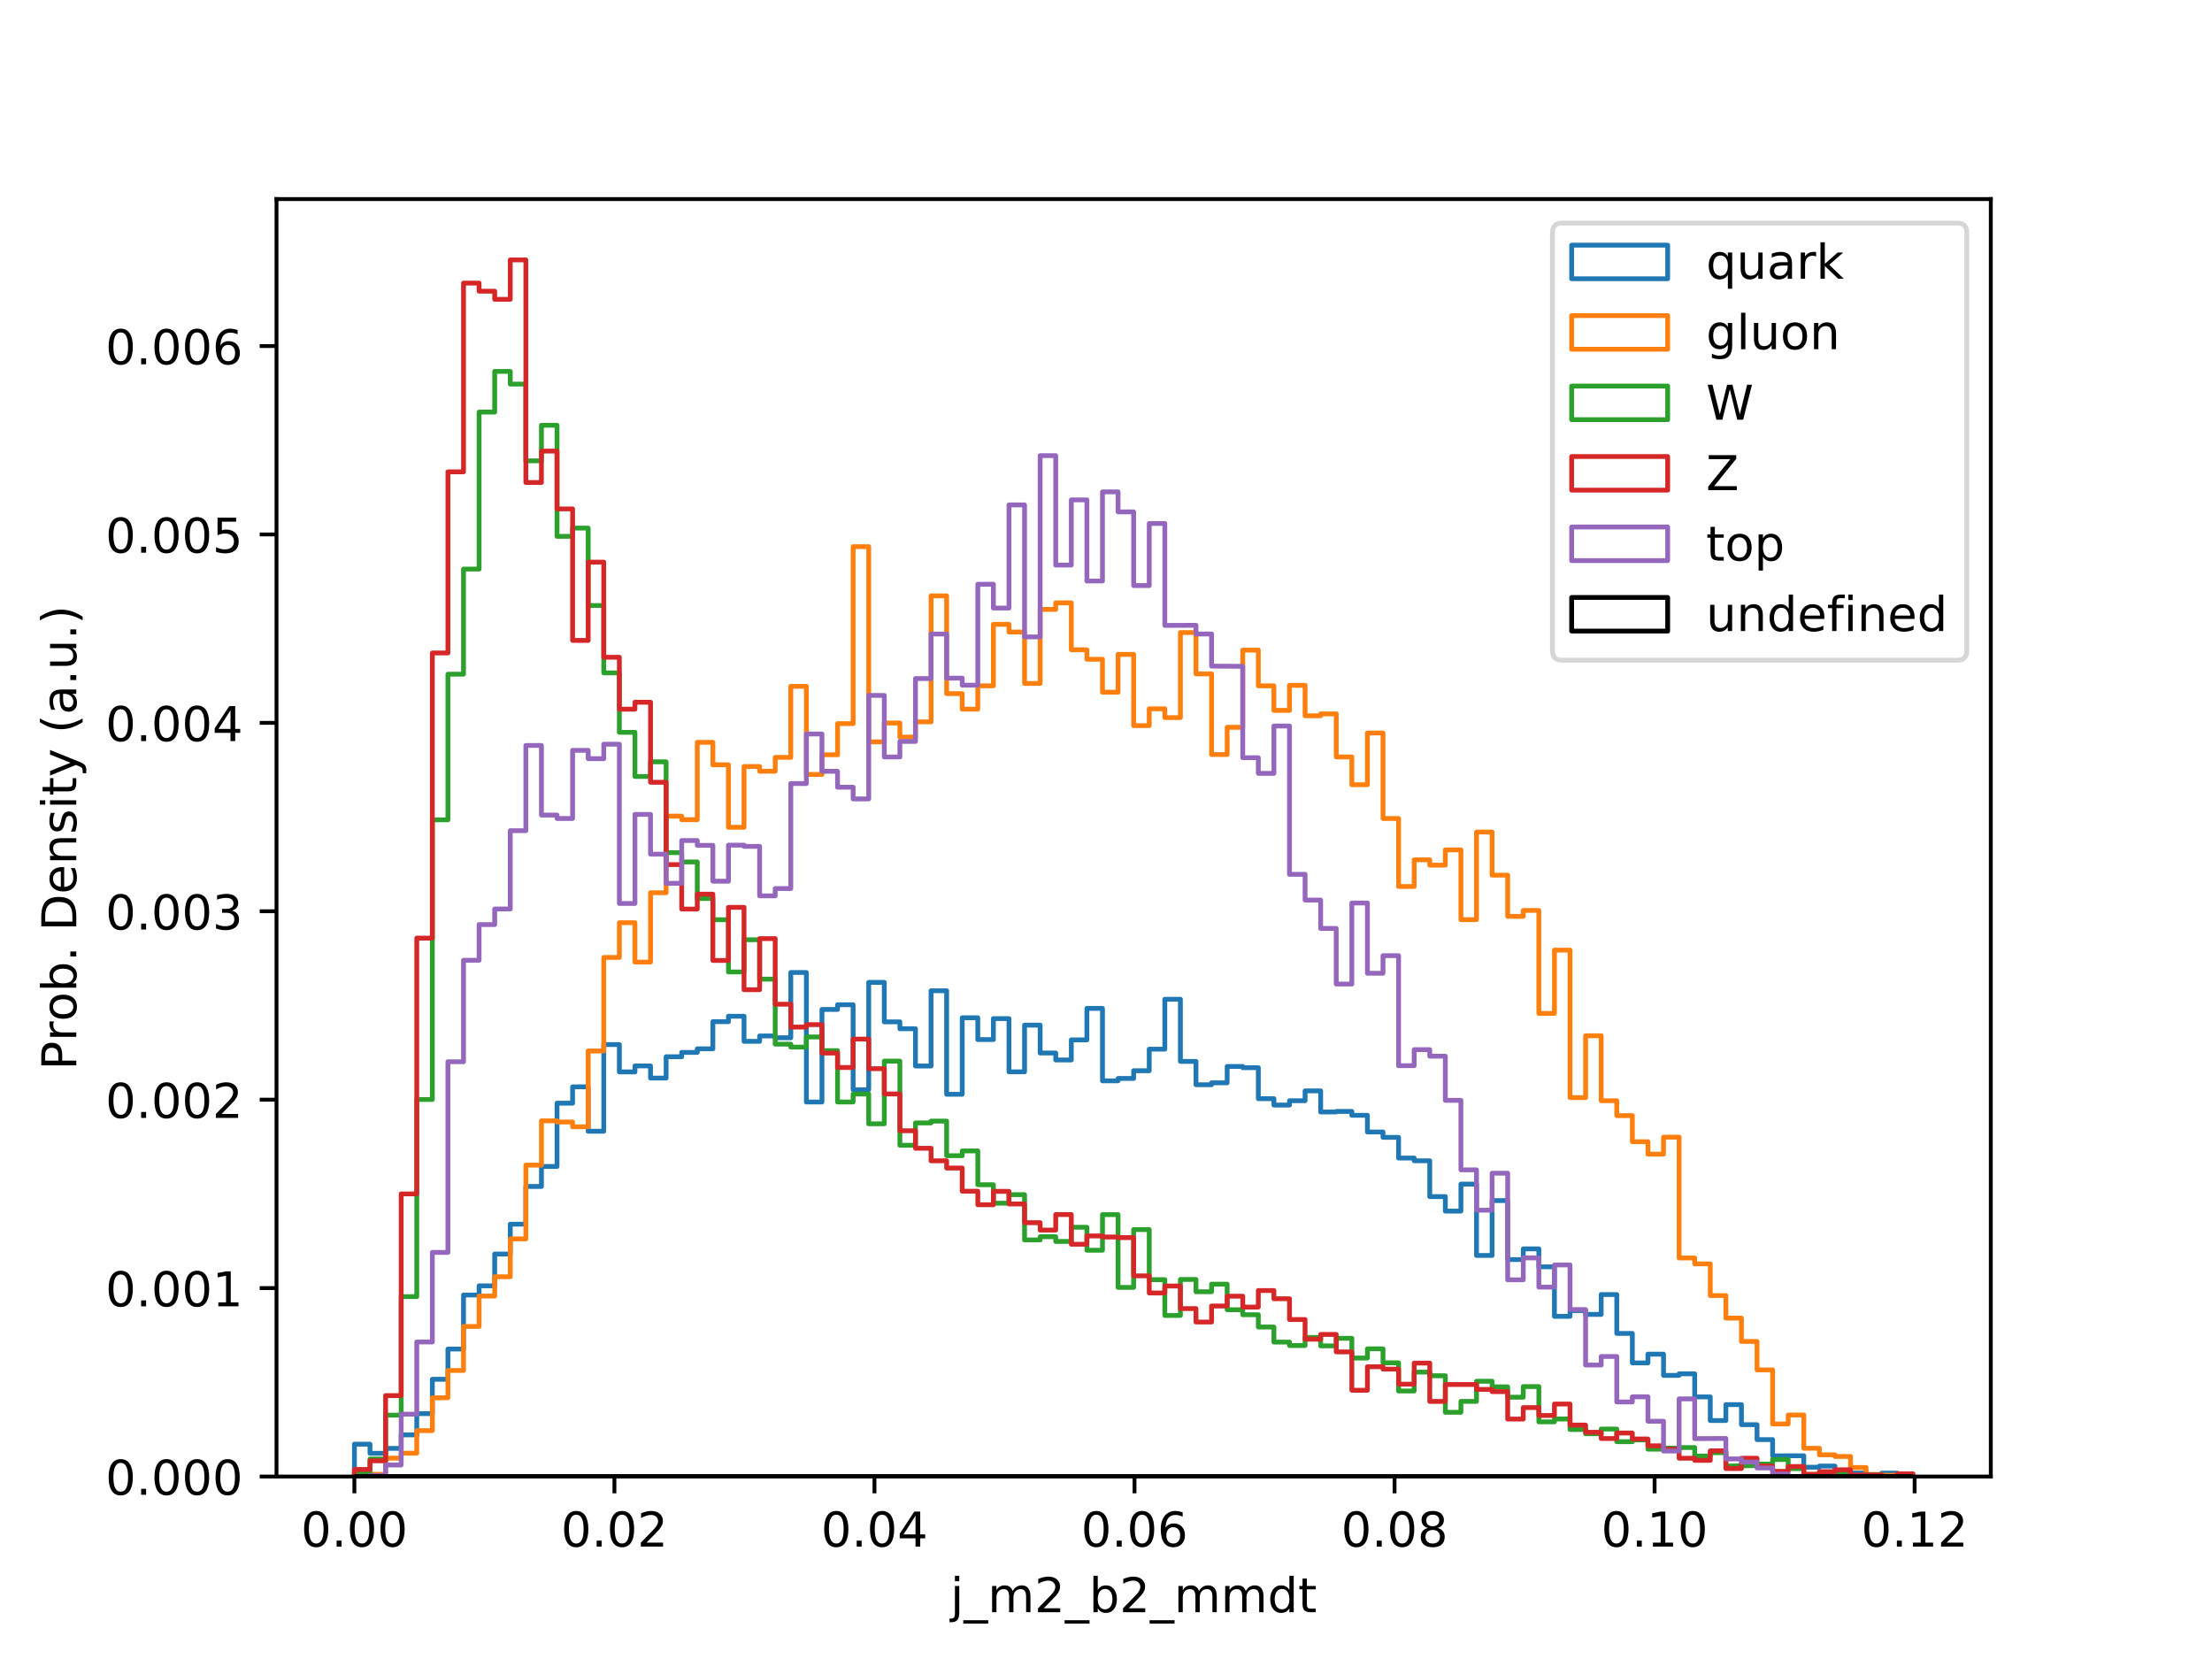 <?xml version="1.0" encoding="utf-8" standalone="no"?>
<!DOCTYPE svg PUBLIC "-//W3C//DTD SVG 1.1//EN"
  "http://www.w3.org/Graphics/SVG/1.1/DTD/svg11.dtd">
<!-- Created with matplotlib (https://matplotlib.org/) -->
<svg height="345.6pt" version="1.1" viewBox="0 0 460.8 345.6" width="460.8pt" xmlns="http://www.w3.org/2000/svg" xmlns:xlink="http://www.w3.org/1999/xlink">
 <defs>
  <style type="text/css">
*{stroke-linecap:butt;stroke-linejoin:round;}
  </style>
 </defs>
 <g id="figure_1">
  <g id="patch_1">
   <path d="M 0 345.6 
L 460.8 345.6 
L 460.8 0 
L 0 0 
z
" style="fill:#ffffff;"/>
  </g>
  <g id="axes_1">
   <g id="patch_2">
    <path d="M 57.6 307.584 
L 414.72 307.584 
L 414.72 41.472 
L 57.6 41.472 
z
" style="fill:#ffffff;"/>
   </g>
   <g id="patch_3">
    <path clip-path="url(#pb154cedfe1)" d="M 73.833 307.584 
L 73.833 300.846 
L 77.079 300.846 
L 77.079 302.747 
L 80.326 302.747 
L 80.326 301.727 
L 83.572 301.727 
L 83.572 298.906 
L 86.819 298.906 
L 86.819 294.49 
L 90.065 294.49 
L 90.065 287.33 
L 93.312 287.33 
L 93.312 281.029 
L 96.559 281.029 
L 96.559 269.775 
L 99.805 269.775 
L 99.805 267.858 
L 103.052 267.858 
L 103.052 261.235 
L 106.298 261.235 
L 106.298 255.018 
L 109.545 255.018 
L 109.545 247.16 
L 112.791 247.16 
L 112.791 242.997 
L 116.038 242.997 
L 116.038 229.812 
L 119.284 229.812 
L 119.284 226.408 
L 122.531 226.408 
L 122.531 235.661 
L 125.777 235.661 
L 125.777 217.6 
L 129.024 217.6 
L 129.024 223.296 
L 132.271 223.296 
L 132.271 222.054 
L 135.517 222.054 
L 135.517 224.584 
L 138.764 224.584 
L 138.764 220.137 
L 142.01 220.137 
L 142.01 219.233 
L 145.257 219.233 
L 145.257 218.489 
L 148.503 218.489 
L 148.503 212.831 
L 151.75 212.831 
L 151.75 211.705 
L 154.996 211.705 
L 154.996 216.925 
L 158.243 216.925 
L 158.243 215.806 
L 161.489 215.806 
L 161.489 216.182 
L 164.736 216.182 
L 164.736 202.59 
L 167.983 202.59 
L 167.983 229.574 
L 171.229 229.574 
L 171.229 210.286 
L 174.476 210.286 
L 174.476 209.305 
L 177.722 209.305 
L 177.722 227.021 
L 180.969 227.021 
L 180.969 204.644 
L 184.215 204.644 
L 184.215 212.87 
L 187.462 212.87 
L 187.462 214.311 
L 190.708 214.311 
L 190.708 222.069 
L 193.955 222.069 
L 193.955 206.392 
L 197.201 206.392 
L 197.201 227.957 
L 200.448 227.957 
L 200.448 212.019 
L 203.695 212.019 
L 203.695 216.557 
L 206.941 216.557 
L 206.941 212.195 
L 210.188 212.195 
L 210.188 223.28 
L 213.434 223.28 
L 213.434 213.552 
L 216.681 213.552 
L 216.681 219.363 
L 219.927 219.363 
L 219.927 220.812 
L 223.174 220.812 
L 223.174 216.626 
L 226.42 216.626 
L 226.42 210.064 
L 229.667 210.064 
L 229.667 225.159 
L 232.913 225.159 
L 232.913 224.66 
L 236.16 224.66 
L 236.16 223.05 
L 239.407 223.05 
L 239.407 218.558 
L 242.653 218.558 
L 242.653 208.163 
L 245.9 208.163 
L 245.9 221.111 
L 249.146 221.111 
L 249.146 225.971 
L 252.393 225.971 
L 252.393 225.572 
L 255.639 225.572 
L 255.639 222.161 
L 258.886 222.161 
L 258.886 222.422 
L 262.132 222.422 
L 262.132 228.877 
L 265.379 228.877 
L 265.379 230.203 
L 268.625 230.203 
L 268.625 229.298 
L 271.872 229.298 
L 271.872 227.244 
L 275.119 227.244 
L 275.119 231.644 
L 278.365 231.644 
L 278.365 231.529 
L 281.612 231.529 
L 281.612 232.334 
L 284.858 232.334 
L 284.858 235.814 
L 288.105 235.814 
L 288.105 236.934 
L 291.351 236.934 
L 291.351 241.242 
L 294.598 241.242 
L 294.598 241.809 
L 297.844 241.809 
L 297.844 249.276 
L 301.091 249.276 
L 301.091 252.296 
L 304.337 252.296 
L 304.337 246.669 
L 307.584 246.669 
L 307.584 261.534 
L 310.831 261.534 
L 310.831 250.104 
L 314.077 250.104 
L 314.077 262.393 
L 317.324 262.393 
L 317.324 260.162 
L 320.57 260.162 
L 320.57 263.903 
L 323.817 263.903 
L 323.817 274.221 
L 327.063 274.221 
L 327.063 273.025 
L 330.31 273.025 
L 330.31 273.815 
L 333.556 273.815 
L 333.556 269.675 
L 336.803 269.675 
L 336.803 277.778 
L 340.049 277.778 
L 340.049 283.919 
L 343.296 283.919 
L 343.296 282.094 
L 346.543 282.094 
L 346.543 286.518 
L 349.789 286.518 
L 349.789 286.188 
L 353.036 286.188 
L 353.036 290.995 
L 356.282 290.995 
L 356.282 295.924 
L 359.529 295.924 
L 359.529 292.605 
L 362.775 292.605 
L 362.775 296.783 
L 366.022 296.783 
L 366.022 299.895 
L 369.268 299.895 
L 369.268 303.276 
L 375.761 303.26 
L 375.761 305.644 
L 379.008 305.644 
L 379.008 305.407 
L 382.255 305.407 
L 382.255 306.534 
L 385.501 306.534 
L 385.501 306.863 
L 388.748 306.863 
L 388.748 307.208 
L 391.994 307.208 
L 391.994 306.879 
L 395.241 306.879 
L 395.241 307.086 
L 398.487 307.086 
L 398.487 307.584 
L 398.487 307.584 
" style="fill:none;stroke:#1f77b4;stroke-linejoin:miter;"/>
   </g>
   <g id="patch_4">
    <path clip-path="url(#pb154cedfe1)" d="M 73.833 307.584 
L 73.833 307.247 
L 77.079 307.247 
L 77.079 307.124 
L 80.326 307.124 
L 80.326 303.759 
L 83.572 303.759 
L 83.572 302.724 
L 86.819 302.724 
L 86.819 298.024 
L 90.065 298.024 
L 90.065 291.179 
L 93.312 291.179 
L 93.312 285.49 
L 96.559 285.49 
L 96.559 276.329 
L 99.805 276.329 
L 99.805 269.99 
L 103.052 269.99 
L 103.052 265.965 
L 106.298 265.965 
L 106.298 258.084 
L 109.545 258.084 
L 109.545 242.714 
L 112.791 242.714 
L 112.791 233.492 
L 116.038 233.492 
L 116.038 233.737 
L 119.284 233.737 
L 119.284 234.733 
L 122.531 234.733 
L 122.531 218.934 
L 125.777 218.934 
L 125.777 199.454 
L 129.024 199.454 
L 129.024 192.217 
L 132.271 192.217 
L 132.271 200.42 
L 135.517 200.42 
L 135.517 185.97 
L 138.764 185.97 
L 138.764 170.017 
L 142.01 170.017 
L 142.01 170.752 
L 145.257 170.752 
L 145.257 154.638 
L 148.503 154.638 
L 148.503 159.315 
L 151.75 159.315 
L 151.75 172.339 
L 154.996 172.339 
L 154.996 159.675 
L 158.243 159.675 
L 158.243 160.664 
L 161.489 160.664 
L 161.489 157.774 
L 164.736 157.774 
L 164.736 142.978 
L 167.983 142.978 
L 167.983 161.331 
L 171.229 161.331 
L 171.229 157.23 
L 174.476 157.23 
L 174.476 150.744 
L 177.722 150.744 
L 177.722 113.878 
L 180.969 113.878 
L 180.969 154.539 
L 184.215 154.539 
L 184.215 150.614 
L 187.462 150.614 
L 187.462 153.542 
L 190.708 153.542 
L 190.708 150.376 
L 193.955 150.376 
L 193.955 124.127 
L 197.201 124.127 
L 197.201 144.496 
L 200.448 144.496 
L 200.448 147.731 
L 203.695 147.731 
L 203.695 142.863 
L 206.941 142.863 
L 206.941 130.061 
L 210.188 130.061 
L 210.188 131.663 
L 213.434 131.663 
L 213.434 142.373 
L 216.681 142.373 
L 216.681 126.949 
L 219.927 126.949 
L 219.927 125.584 
L 223.174 125.584 
L 223.174 135.358 
L 226.42 135.358 
L 226.42 137.336 
L 229.667 137.336 
L 229.667 144.197 
L 232.913 144.197 
L 232.913 136.324 
L 236.16 136.324 
L 236.16 151.158 
L 239.407 151.158 
L 239.407 147.655 
L 242.653 147.655 
L 242.653 149.487 
L 245.9 149.487 
L 245.9 131.771 
L 249.146 131.771 
L 249.146 140.38 
L 252.393 140.38 
L 252.393 157.184 
L 255.639 157.184 
L 255.639 151.511 
L 258.886 151.511 
L 258.886 135.435 
L 262.132 135.435 
L 262.132 142.871 
L 265.379 142.871 
L 265.379 147.984 
L 268.625 147.984 
L 268.625 142.764 
L 271.872 142.764 
L 271.872 149.111 
L 275.119 149.111 
L 275.119 148.713 
L 278.365 148.713 
L 278.365 157.69 
L 281.612 157.69 
L 281.612 163.47 
L 284.858 163.47 
L 284.858 152.699 
L 288.105 152.699 
L 288.105 170.507 
L 291.351 170.507 
L 291.351 184.666 
L 294.598 184.666 
L 294.598 179.116 
L 297.844 179.116 
L 297.844 180.22 
L 301.091 180.22 
L 301.091 177.046 
L 304.337 177.046 
L 304.337 191.581 
L 307.584 191.581 
L 307.584 173.328 
L 310.831 173.328 
L 310.831 182.313 
L 314.077 182.313 
L 314.077 190.891 
L 317.324 190.891 
L 317.324 189.657 
L 320.57 189.657 
L 320.57 211.114 
L 323.817 211.114 
L 323.817 197.929 
L 327.063 197.929 
L 327.063 228.647 
L 330.31 228.647 
L 330.31 215.768 
L 333.556 215.768 
L 333.556 229.298 
L 336.803 229.298 
L 336.803 232.403 
L 340.049 232.403 
L 340.049 237.838 
L 343.296 237.838 
L 343.296 240.429 
L 346.543 240.429 
L 346.543 236.888 
L 349.789 236.888 
L 349.789 262.063 
L 353.036 262.063 
L 353.036 263.289 
L 356.282 263.289 
L 356.282 269.89 
L 359.529 269.89 
L 359.529 274.589 
L 362.775 274.589 
L 362.775 279.45 
L 366.022 279.45 
L 366.022 285.368 
L 369.268 285.368 
L 369.268 296.637 
L 372.515 296.637 
L 372.515 294.774 
L 375.761 294.774 
L 375.761 301.704 
L 379.008 301.704 
L 379.008 303.069 
L 382.255 303.069 
L 382.255 303.406 
L 385.501 303.406 
L 385.501 305.713 
L 388.748 305.713 
L 388.748 307.147 
L 391.994 307.147 
L 391.994 307.331 
L 395.241 307.331 
L 395.241 307.584 
L 398.487 307.584 
L 398.487 307.584 
" style="fill:none;stroke:#ff7f0e;stroke-linejoin:miter;"/>
   </g>
   <g id="patch_5">
    <path clip-path="url(#pb154cedfe1)" d="M 73.833 307.584 
L 73.833 306.902 
L 77.079 306.902 
L 77.079 303.935 
L 80.326 303.935 
L 80.326 294.797 
L 83.572 294.797 
L 83.572 270.112 
L 86.819 270.112 
L 86.819 229.045 
L 90.065 229.045 
L 90.065 170.783 
L 93.312 170.783 
L 93.312 140.449 
L 96.559 140.449 
L 96.559 118.547 
L 99.805 118.547 
L 99.805 85.843 
L 103.052 85.843 
L 103.052 77.372 
L 106.298 77.372 
L 106.298 80.017 
L 109.545 80.017 
L 109.545 96.001 
L 112.791 96.001 
L 112.791 88.588 
L 116.038 88.588 
L 116.038 111.731 
L 119.284 111.731 
L 119.284 110.007 
L 122.531 110.007 
L 122.531 126.144 
L 125.777 126.144 
L 125.777 140.173 
L 129.024 140.173 
L 129.024 152.561 
L 132.271 152.561 
L 132.271 161.753 
L 135.517 161.753 
L 135.517 158.701 
L 138.764 158.701 
L 138.764 177.614 
L 142.01 177.614 
L 142.01 179.561 
L 145.257 179.561 
L 145.257 187.173 
L 148.503 187.173 
L 148.503 191.596 
L 151.75 191.596 
L 151.75 202.475 
L 154.996 202.475 
L 154.996 195.767 
L 158.243 195.767 
L 158.243 203.97 
L 161.489 203.97 
L 161.489 217.515 
L 164.736 217.515 
L 164.736 218.129 
L 167.983 218.129 
L 167.983 216.013 
L 171.229 216.013 
L 171.229 218.865 
L 174.476 218.865 
L 174.476 229.566 
L 177.722 229.566 
L 177.722 227.911 
L 180.969 227.911 
L 180.969 234.105 
L 184.215 234.105 
L 184.215 221.05 
L 187.462 221.05 
L 187.462 238.574 
L 190.708 238.574 
L 190.708 233.928 
L 193.955 233.928 
L 193.955 233.545 
L 197.201 233.545 
L 197.201 240.751 
L 200.448 240.751 
L 200.448 239.755 
L 203.695 239.755 
L 203.695 246.8 
L 206.941 246.8 
L 206.941 250.648 
L 210.188 250.648 
L 210.188 248.87 
L 213.434 248.87 
L 213.434 258.299 
L 216.681 258.299 
L 216.681 257.632 
L 219.927 257.632 
L 219.927 258.613 
L 223.174 258.613 
L 223.174 255.662 
L 226.42 255.662 
L 226.42 260.453 
L 229.667 260.453 
L 229.667 253.025 
L 232.913 253.025 
L 232.913 268.188 
L 236.16 268.188 
L 236.16 256.145 
L 239.407 256.145 
L 239.407 266.578 
L 242.653 266.578 
L 242.653 274.037 
L 245.9 274.037 
L 245.9 266.532 
L 249.146 266.532 
L 249.146 269.093 
L 252.393 269.093 
L 252.393 267.513 
L 255.639 267.513 
L 255.639 272.841 
L 258.886 272.841 
L 258.886 273.884 
L 262.132 273.884 
L 262.132 276.444 
L 265.379 276.444 
L 265.379 279.58 
L 268.625 279.58 
L 268.625 280.3 
L 271.872 280.3 
L 271.872 278.614 
L 275.119 278.614 
L 275.119 280.369 
L 278.365 280.369 
L 278.365 278.79 
L 281.612 278.79 
L 281.612 282.907 
L 284.858 282.907 
L 284.858 280.983 
L 288.105 280.983 
L 288.105 283.904 
L 291.351 283.904 
L 291.351 289.768 
L 294.598 289.768 
L 294.598 285.835 
L 297.844 285.835 
L 297.844 286.594 
L 301.091 286.594 
L 301.091 294.207 
L 304.337 294.207 
L 304.337 291.93 
L 307.584 291.93 
L 307.584 287.737 
L 310.831 287.737 
L 310.831 288.902 
L 314.077 288.902 
L 314.077 291.064 
L 317.324 291.064 
L 317.324 288.848 
L 320.57 288.848 
L 320.57 296.192 
L 323.817 296.192 
L 323.817 295.602 
L 327.063 295.602 
L 327.063 297.787 
L 330.31 297.787 
L 330.31 298.676 
L 333.556 298.676 
L 333.556 297.695 
L 336.803 297.695 
L 336.803 300.332 
L 340.049 300.332 
L 340.049 299.964 
L 343.296 299.964 
L 343.296 301.888 
L 346.543 301.888 
L 346.543 301.673 
L 349.789 301.673 
L 349.789 301.551 
L 353.036 301.551 
L 353.036 303.322 
L 356.282 303.322 
L 356.282 302.624 
L 359.529 302.624 
L 359.529 305.415 
L 366.022 305.307 
L 366.022 305.001 
L 369.268 305.001 
L 369.268 304.05 
L 372.515 304.05 
L 372.515 305.943 
L 375.761 305.943 
L 375.761 307.239 
L 382.255 307.247 
L 382.255 307.047 
L 385.501 307.047 
L 385.501 307.584 
L 388.748 307.584 
L 388.748 307.208 
L 391.994 307.208 
L 391.994 307.584 
L 398.487 307.584 
L 398.487 307.584 
" style="fill:none;stroke:#2ca02c;stroke-linejoin:miter;"/>
   </g>
   <g id="patch_6">
    <path clip-path="url(#pb154cedfe1)" d="M 73.833 307.584 
L 73.833 306.12 
L 77.079 306.12 
L 77.079 304.311 
L 80.326 304.311 
L 80.326 290.734 
L 83.572 290.734 
L 83.572 248.716 
L 86.819 248.716 
L 86.819 195.43 
L 90.065 195.43 
L 90.065 136.025 
L 93.312 136.025 
L 93.312 98.293 
L 96.559 98.293 
L 96.559 58.974 
L 99.805 58.974 
L 99.805 60.66 
L 103.052 60.66 
L 103.052 62.354 
L 106.298 62.354 
L 106.298 54.144 
L 109.545 54.144 
L 109.545 100.508 
L 112.791 100.508 
L 112.791 93.969 
L 116.038 93.969 
L 116.038 106.013 
L 119.284 106.013 
L 119.284 133.411 
L 122.531 133.411 
L 122.531 117.105 
L 125.777 117.105 
L 125.777 136.922 
L 129.024 136.922 
L 129.024 147.739 
L 132.271 147.739 
L 132.271 146.29 
L 135.517 146.29 
L 135.517 162.964 
L 138.764 162.964 
L 138.764 180.113 
L 142.01 180.113 
L 142.01 189.373 
L 145.257 189.373 
L 145.257 186.269 
L 148.503 186.269 
L 148.503 200.083 
L 151.75 200.083 
L 151.75 189.021 
L 154.996 189.021 
L 154.996 206.177 
L 158.243 206.177 
L 158.243 195.529 
L 161.489 195.529 
L 161.489 209.198 
L 164.736 209.198 
L 164.736 213.958 
L 167.983 213.958 
L 167.983 213.452 
L 171.229 213.452 
L 171.229 219.371 
L 174.476 219.371 
L 174.476 222.376 
L 177.722 222.376 
L 177.722 216.458 
L 180.969 216.458 
L 180.969 222.629 
L 184.215 222.629 
L 184.215 227.895 
L 187.462 227.895 
L 187.462 235.554 
L 190.708 235.554 
L 190.708 239.203 
L 193.955 239.203 
L 193.955 241.817 
L 197.201 241.817 
L 197.201 243.327 
L 200.448 243.327 
L 200.448 248.149 
L 203.695 248.149 
L 203.695 250.97 
L 206.941 250.97 
L 206.941 248.18 
L 210.188 248.18 
L 210.188 250.809 
L 213.434 250.809 
L 213.434 254.704 
L 216.681 254.704 
L 216.681 256.244 
L 219.927 256.244 
L 219.927 253.009 
L 223.174 253.009 
L 223.174 259.196 
L 226.42 259.196 
L 226.42 257.471 
L 229.667 257.471 
L 229.667 257.693 
L 232.913 257.693 
L 232.913 257.816 
L 236.16 257.816 
L 236.16 265.781 
L 239.407 265.781 
L 239.407 269.353 
L 242.653 269.353 
L 242.653 267.904 
L 245.9 267.904 
L 245.9 272.604 
L 249.146 272.604 
L 249.146 275.402 
L 252.393 275.402 
L 252.393 272.067 
L 255.639 272.067 
L 255.639 270.02 
L 258.886 270.02 
L 258.886 272.289 
L 262.132 272.289 
L 262.132 268.84 
L 265.379 268.84 
L 265.379 270.549 
L 268.625 270.549 
L 268.625 274.881 
L 271.872 274.881 
L 271.872 278.974 
L 275.119 278.974 
L 275.119 277.993 
L 278.365 277.993 
L 278.365 281.619 
L 281.612 281.619 
L 281.612 289.615 
L 284.858 289.615 
L 284.858 284.716 
L 288.105 284.716 
L 288.105 285.214 
L 291.351 285.214 
L 291.351 288.342 
L 294.598 288.342 
L 294.598 283.957 
L 297.844 283.957 
L 297.844 291.938 
L 301.091 291.938 
L 301.091 288.419 
L 307.584 288.419 
L 307.584 289.438 
L 310.831 289.438 
L 310.831 289.898 
L 314.077 289.898 
L 314.077 295.617 
L 317.324 295.617 
L 317.324 293.225 
L 320.57 293.225 
L 320.57 294.866 
L 323.817 294.866 
L 323.817 292.482 
L 327.063 292.482 
L 327.063 296.867 
L 330.31 296.867 
L 330.31 298.377 
L 333.556 298.377 
L 333.556 299.673 
L 336.803 299.673 
L 336.803 298.523 
L 340.049 298.523 
L 340.049 299.765 
L 343.296 299.765 
L 343.296 301.191 
L 346.543 301.191 
L 346.543 301.903 
L 349.789 301.903 
L 349.789 303.774 
L 353.036 303.774 
L 353.036 304.219 
L 356.282 304.219 
L 356.282 302.233 
L 359.529 302.233 
L 359.529 305.92 
L 362.775 305.92 
L 362.775 303.774 
L 366.022 303.774 
L 366.022 305.407 
L 369.268 305.407 
L 369.268 306.511 
L 372.515 306.511 
L 372.515 305.506 
L 375.761 305.506 
L 375.761 307.109 
L 379.008 307.109 
L 379.008 306.572 
L 382.255 306.572 
L 382.255 306.181 
L 385.501 306.181 
L 385.501 307.27 
L 391.994 307.254 
L 391.994 307.584 
L 395.241 307.584 
L 395.241 307.024 
L 398.487 307.024 
L 398.487 307.584 
L 398.487 307.584 
" style="fill:none;stroke:#d62728;stroke-linejoin:miter;"/>
   </g>
   <g id="patch_7">
    <path clip-path="url(#pb154cedfe1)" d="M 73.833 307.584 
L 77.079 307.584 
L 77.079 307.392 
L 80.326 307.392 
L 80.326 305.185 
L 83.572 305.185 
L 83.572 294.598 
L 86.819 294.598 
L 86.819 279.557 
L 90.065 279.557 
L 90.065 260.898 
L 93.312 260.898 
L 93.312 221.18 
L 96.559 221.18 
L 96.559 200.044 
L 99.805 200.044 
L 99.805 192.608 
L 103.052 192.608 
L 103.052 189.358 
L 106.298 189.358 
L 106.298 173.045 
L 109.545 173.045 
L 109.545 155.29 
L 112.791 155.29 
L 112.791 169.794 
L 116.038 169.794 
L 116.038 170.507 
L 119.284 170.507 
L 119.284 156.31 
L 122.531 156.31 
L 122.531 158.05 
L 125.777 158.05 
L 125.777 155.029 
L 129.024 155.029 
L 129.024 188.208 
L 132.271 188.208 
L 132.271 169.656 
L 135.517 169.656 
L 135.517 177.936 
L 138.764 177.936 
L 138.764 184.015 
L 142.01 184.015 
L 142.01 175.099 
L 145.257 175.099 
L 145.257 176.103 
L 148.503 176.103 
L 148.503 183.57 
L 151.75 183.57 
L 151.75 176.057 
L 154.996 176.057 
L 154.996 176.318 
L 158.243 176.318 
L 158.243 186.621 
L 161.489 186.621 
L 161.489 185.096 
L 164.736 185.096 
L 164.736 163.224 
L 167.983 163.224 
L 167.983 152.906 
L 171.229 152.906 
L 171.229 160.679 
L 174.476 160.679 
L 174.476 163.991 
L 177.722 163.991 
L 177.722 166.429 
L 180.969 166.429 
L 180.969 144.872 
L 184.215 144.872 
L 184.215 157.689 
L 187.462 157.689 
L 187.462 154.454 
L 190.708 154.454 
L 190.708 141.353 
L 193.955 141.353 
L 193.955 132.077 
L 197.201 132.077 
L 197.201 141.269 
L 200.448 141.269 
L 200.448 142.733 
L 203.695 142.733 
L 203.695 121.713 
L 206.941 121.713 
L 206.941 126.673 
L 210.188 126.673 
L 210.188 105.185 
L 213.434 105.185 
L 213.434 132.683 
L 216.681 132.683 
L 216.681 94.92 
L 219.927 94.92 
L 219.927 117.711 
L 223.174 117.711 
L 223.174 104.134 
L 226.42 104.134 
L 226.42 121.03 
L 229.667 121.03 
L 229.667 102.463 
L 232.913 102.463 
L 232.913 106.634 
L 236.16 106.634 
L 236.16 121.981 
L 239.407 121.981 
L 239.407 109.048 
L 242.653 109.048 
L 242.653 130.283 
L 249.146 130.26 
L 249.146 132.07 
L 252.393 132.07 
L 252.393 138.762 
L 258.886 138.808 
L 258.886 157.843 
L 262.132 157.843 
L 262.132 161.109 
L 265.379 161.109 
L 265.379 151.242 
L 268.625 151.242 
L 268.625 182.137 
L 271.872 182.137 
L 271.872 187.503 
L 275.119 187.503 
L 275.119 193.413 
L 278.365 193.413 
L 278.365 204.997 
L 281.612 204.997 
L 281.612 188.108 
L 284.858 188.108 
L 284.858 202.743 
L 288.105 202.743 
L 288.105 199.086 
L 291.351 199.086 
L 291.351 222 
L 294.598 222 
L 294.598 218.665 
L 297.844 218.665 
L 297.844 220.022 
L 301.091 220.022 
L 301.091 229.222 
L 304.337 229.222 
L 304.337 243.703 
L 307.584 243.703 
L 307.584 252.105 
L 310.831 252.105 
L 310.831 244.4 
L 314.077 244.4 
L 314.077 266.609 
L 317.324 266.609 
L 317.324 262.04 
L 320.57 262.04 
L 320.57 268.127 
L 323.817 268.127 
L 323.817 263.512 
L 327.063 263.512 
L 327.063 272.803 
L 330.31 272.803 
L 330.31 284.363 
L 333.556 284.363 
L 333.556 282.577 
L 336.803 282.577 
L 336.803 292.053 
L 340.049 292.053 
L 340.049 290.979 
L 343.296 290.979 
L 343.296 296.07 
L 346.543 296.07 
L 346.543 302.279 
L 349.789 302.279 
L 349.789 291.409 
L 353.036 291.409 
L 353.036 299.688 
L 359.529 299.657 
L 359.529 303.92 
L 362.775 303.92 
L 362.775 304.571 
L 366.022 304.571 
L 366.022 305.805 
L 369.268 305.805 
L 369.268 307.078 
L 372.515 307.078 
L 372.515 307.584 
L 398.487 307.584 
L 398.487 307.584 
" style="fill:none;stroke:#9467bd;stroke-linejoin:miter;"/>
   </g>
   <g id="patch_8">
    <path clip-path="url(#pb154cedfe1)" d="M 73.833 307.584 
L 398.487 307.584 
L 398.487 307.584 
" style="fill:none;stroke:#000000;stroke-linejoin:miter;"/>
   </g>
   <g id="matplotlib.axis_1">
    <g id="xtick_1">
     <g id="line2d_1">
      <defs>
       <path d="M 0 0 
L 0 3.5 
" id="m6b88649f08" style="stroke:#000000;stroke-width:0.8;"/>
      </defs>
      <g>
       <use style="stroke:#000000;stroke-width:0.8;" x="73.824" xlink:href="#m6b88649f08" y="307.584"/>
      </g>
     </g>
     <g id="text_1">
      <!-- 0.00 -->
      <defs>
       <path d="M 31.781 66.406 
Q 24.172 66.406 20.328 58.906 
Q 16.5 51.422 16.5 36.375 
Q 16.5 21.391 20.328 13.891 
Q 24.172 6.391 31.781 6.391 
Q 39.453 6.391 43.281 13.891 
Q 47.125 21.391 47.125 36.375 
Q 47.125 51.422 43.281 58.906 
Q 39.453 66.406 31.781 66.406 
z
M 31.781 74.219 
Q 44.047 74.219 50.516 64.516 
Q 56.984 54.828 56.984 36.375 
Q 56.984 17.969 50.516 8.266 
Q 44.047 -1.422 31.781 -1.422 
Q 19.531 -1.422 13.062 8.266 
Q 6.594 17.969 6.594 36.375 
Q 6.594 54.828 13.062 64.516 
Q 19.531 74.219 31.781 74.219 
z
" id="DejaVuSans-48"/>
       <path d="M 10.688 12.406 
L 21 12.406 
L 21 0 
L 10.688 0 
z
" id="DejaVuSans-46"/>
      </defs>
      <g transform="translate(62.691 322.182)scale(0.1 -0.1)">
       <use xlink:href="#DejaVuSans-48"/>
       <use x="63.623" xlink:href="#DejaVuSans-46"/>
       <use x="95.41" xlink:href="#DejaVuSans-48"/>
       <use x="159.033" xlink:href="#DejaVuSans-48"/>
      </g>
     </g>
    </g>
    <g id="xtick_2">
     <g id="line2d_2">
      <g>
       <use style="stroke:#000000;stroke-width:0.8;" x="127.996" xlink:href="#m6b88649f08" y="307.584"/>
      </g>
     </g>
     <g id="text_2">
      <!-- 0.02 -->
      <defs>
       <path d="M 19.188 8.297 
L 53.609 8.297 
L 53.609 0 
L 7.328 0 
L 7.328 8.297 
Q 12.938 14.109 22.625 23.891 
Q 32.328 33.688 34.812 36.531 
Q 39.547 41.844 41.422 45.531 
Q 43.312 49.219 43.312 52.781 
Q 43.312 58.594 39.234 62.25 
Q 35.156 65.922 28.609 65.922 
Q 23.969 65.922 18.812 64.312 
Q 13.672 62.703 7.812 59.422 
L 7.812 69.391 
Q 13.766 71.781 18.938 73 
Q 24.125 74.219 28.422 74.219 
Q 39.75 74.219 46.484 68.547 
Q 53.219 62.891 53.219 53.422 
Q 53.219 48.922 51.531 44.891 
Q 49.859 40.875 45.406 35.406 
Q 44.188 33.984 37.641 27.219 
Q 31.109 20.453 19.188 8.297 
z
" id="DejaVuSans-50"/>
      </defs>
      <g transform="translate(116.863 322.182)scale(0.1 -0.1)">
       <use xlink:href="#DejaVuSans-48"/>
       <use x="63.623" xlink:href="#DejaVuSans-46"/>
       <use x="95.41" xlink:href="#DejaVuSans-48"/>
       <use x="159.033" xlink:href="#DejaVuSans-50"/>
      </g>
     </g>
    </g>
    <g id="xtick_3">
     <g id="line2d_3">
      <g>
       <use style="stroke:#000000;stroke-width:0.8;" x="182.168" xlink:href="#m6b88649f08" y="307.584"/>
      </g>
     </g>
     <g id="text_3">
      <!-- 0.04 -->
      <defs>
       <path d="M 37.797 64.312 
L 12.891 25.391 
L 37.797 25.391 
z
M 35.203 72.906 
L 47.609 72.906 
L 47.609 25.391 
L 58.016 25.391 
L 58.016 17.188 
L 47.609 17.188 
L 47.609 0 
L 37.797 0 
L 37.797 17.188 
L 4.891 17.188 
L 4.891 26.703 
z
" id="DejaVuSans-52"/>
      </defs>
      <g transform="translate(171.035 322.182)scale(0.1 -0.1)">
       <use xlink:href="#DejaVuSans-48"/>
       <use x="63.623" xlink:href="#DejaVuSans-46"/>
       <use x="95.41" xlink:href="#DejaVuSans-48"/>
       <use x="159.033" xlink:href="#DejaVuSans-52"/>
      </g>
     </g>
    </g>
    <g id="xtick_4">
     <g id="line2d_4">
      <g>
       <use style="stroke:#000000;stroke-width:0.8;" x="236.339" xlink:href="#m6b88649f08" y="307.584"/>
      </g>
     </g>
     <g id="text_4">
      <!-- 0.06 -->
      <defs>
       <path d="M 33.016 40.375 
Q 26.375 40.375 22.484 35.828 
Q 18.609 31.297 18.609 23.391 
Q 18.609 15.531 22.484 10.953 
Q 26.375 6.391 33.016 6.391 
Q 39.656 6.391 43.531 10.953 
Q 47.406 15.531 47.406 23.391 
Q 47.406 31.297 43.531 35.828 
Q 39.656 40.375 33.016 40.375 
z
M 52.594 71.297 
L 52.594 62.312 
Q 48.875 64.062 45.094 64.984 
Q 41.312 65.922 37.594 65.922 
Q 27.828 65.922 22.672 59.328 
Q 17.531 52.734 16.797 39.406 
Q 19.672 43.656 24.016 45.922 
Q 28.375 48.188 33.594 48.188 
Q 44.578 48.188 50.953 41.516 
Q 57.328 34.859 57.328 23.391 
Q 57.328 12.156 50.688 5.359 
Q 44.047 -1.422 33.016 -1.422 
Q 20.359 -1.422 13.672 8.266 
Q 6.984 17.969 6.984 36.375 
Q 6.984 53.656 15.188 63.938 
Q 23.391 74.219 37.203 74.219 
Q 40.922 74.219 44.703 73.484 
Q 48.484 72.75 52.594 71.297 
z
" id="DejaVuSans-54"/>
      </defs>
      <g transform="translate(225.206 322.182)scale(0.1 -0.1)">
       <use xlink:href="#DejaVuSans-48"/>
       <use x="63.623" xlink:href="#DejaVuSans-46"/>
       <use x="95.41" xlink:href="#DejaVuSans-48"/>
       <use x="159.033" xlink:href="#DejaVuSans-54"/>
      </g>
     </g>
    </g>
    <g id="xtick_5">
     <g id="line2d_5">
      <g>
       <use style="stroke:#000000;stroke-width:0.8;" x="290.511" xlink:href="#m6b88649f08" y="307.584"/>
      </g>
     </g>
     <g id="text_5">
      <!-- 0.08 -->
      <defs>
       <path d="M 31.781 34.625 
Q 24.75 34.625 20.719 30.859 
Q 16.703 27.094 16.703 20.516 
Q 16.703 13.922 20.719 10.156 
Q 24.75 6.391 31.781 6.391 
Q 38.812 6.391 42.859 10.172 
Q 46.922 13.969 46.922 20.516 
Q 46.922 27.094 42.891 30.859 
Q 38.875 34.625 31.781 34.625 
z
M 21.922 38.812 
Q 15.578 40.375 12.031 44.719 
Q 8.5 49.078 8.5 55.328 
Q 8.5 64.062 14.719 69.141 
Q 20.953 74.219 31.781 74.219 
Q 42.672 74.219 48.875 69.141 
Q 55.078 64.062 55.078 55.328 
Q 55.078 49.078 51.531 44.719 
Q 48 40.375 41.703 38.812 
Q 48.828 37.156 52.797 32.312 
Q 56.781 27.484 56.781 20.516 
Q 56.781 9.906 50.312 4.234 
Q 43.844 -1.422 31.781 -1.422 
Q 19.734 -1.422 13.25 4.234 
Q 6.781 9.906 6.781 20.516 
Q 6.781 27.484 10.781 32.312 
Q 14.797 37.156 21.922 38.812 
z
M 18.312 54.391 
Q 18.312 48.734 21.844 45.562 
Q 25.391 42.391 31.781 42.391 
Q 38.141 42.391 41.719 45.562 
Q 45.312 48.734 45.312 54.391 
Q 45.312 60.062 41.719 63.234 
Q 38.141 66.406 31.781 66.406 
Q 25.391 66.406 21.844 63.234 
Q 18.312 60.062 18.312 54.391 
z
" id="DejaVuSans-56"/>
      </defs>
      <g transform="translate(279.378 322.182)scale(0.1 -0.1)">
       <use xlink:href="#DejaVuSans-48"/>
       <use x="63.623" xlink:href="#DejaVuSans-46"/>
       <use x="95.41" xlink:href="#DejaVuSans-48"/>
       <use x="159.033" xlink:href="#DejaVuSans-56"/>
      </g>
     </g>
    </g>
    <g id="xtick_6">
     <g id="line2d_6">
      <g>
       <use style="stroke:#000000;stroke-width:0.8;" x="344.683" xlink:href="#m6b88649f08" y="307.584"/>
      </g>
     </g>
     <g id="text_6">
      <!-- 0.10 -->
      <defs>
       <path d="M 12.406 8.297 
L 28.516 8.297 
L 28.516 63.922 
L 10.984 60.406 
L 10.984 69.391 
L 28.422 72.906 
L 38.281 72.906 
L 38.281 8.297 
L 54.391 8.297 
L 54.391 0 
L 12.406 0 
z
" id="DejaVuSans-49"/>
      </defs>
      <g transform="translate(333.55 322.182)scale(0.1 -0.1)">
       <use xlink:href="#DejaVuSans-48"/>
       <use x="63.623" xlink:href="#DejaVuSans-46"/>
       <use x="95.41" xlink:href="#DejaVuSans-49"/>
       <use x="159.033" xlink:href="#DejaVuSans-48"/>
      </g>
     </g>
    </g>
    <g id="xtick_7">
     <g id="line2d_7">
      <g>
       <use style="stroke:#000000;stroke-width:0.8;" x="398.854" xlink:href="#m6b88649f08" y="307.584"/>
      </g>
     </g>
     <g id="text_7">
      <!-- 0.12 -->
      <g transform="translate(387.722 322.182)scale(0.1 -0.1)">
       <use xlink:href="#DejaVuSans-48"/>
       <use x="63.623" xlink:href="#DejaVuSans-46"/>
       <use x="95.41" xlink:href="#DejaVuSans-49"/>
       <use x="159.033" xlink:href="#DejaVuSans-50"/>
      </g>
     </g>
    </g>
    <g id="text_8">
     <!-- j_m2_b2_mmdt -->
     <defs>
      <path d="M 9.422 54.688 
L 18.406 54.688 
L 18.406 -0.984 
Q 18.406 -11.422 14.422 -16.109 
Q 10.453 -20.797 1.609 -20.797 
L -1.812 -20.797 
L -1.812 -13.188 
L 0.594 -13.188 
Q 5.719 -13.188 7.562 -10.812 
Q 9.422 -8.453 9.422 -0.984 
z
M 9.422 75.984 
L 18.406 75.984 
L 18.406 64.594 
L 9.422 64.594 
z
" id="DejaVuSans-106"/>
      <path d="M 50.984 -16.609 
L 50.984 -23.578 
L -0.984 -23.578 
L -0.984 -16.609 
z
" id="DejaVuSans-95"/>
      <path d="M 52 44.188 
Q 55.375 50.25 60.062 53.125 
Q 64.75 56 71.094 56 
Q 79.641 56 84.281 50.016 
Q 88.922 44.047 88.922 33.016 
L 88.922 0 
L 79.891 0 
L 79.891 32.719 
Q 79.891 40.578 77.094 44.375 
Q 74.312 48.188 68.609 48.188 
Q 61.625 48.188 57.562 43.547 
Q 53.516 38.922 53.516 30.906 
L 53.516 0 
L 44.484 0 
L 44.484 32.719 
Q 44.484 40.625 41.703 44.406 
Q 38.922 48.188 33.109 48.188 
Q 26.219 48.188 22.156 43.531 
Q 18.109 38.875 18.109 30.906 
L 18.109 0 
L 9.078 0 
L 9.078 54.688 
L 18.109 54.688 
L 18.109 46.188 
Q 21.188 51.219 25.484 53.609 
Q 29.781 56 35.688 56 
Q 41.656 56 45.828 52.969 
Q 50 49.953 52 44.188 
z
" id="DejaVuSans-109"/>
      <path d="M 48.688 27.297 
Q 48.688 37.203 44.609 42.844 
Q 40.531 48.484 33.406 48.484 
Q 26.266 48.484 22.188 42.844 
Q 18.109 37.203 18.109 27.297 
Q 18.109 17.391 22.188 11.75 
Q 26.266 6.109 33.406 6.109 
Q 40.531 6.109 44.609 11.75 
Q 48.688 17.391 48.688 27.297 
z
M 18.109 46.391 
Q 20.953 51.266 25.266 53.625 
Q 29.594 56 35.594 56 
Q 45.562 56 51.781 48.094 
Q 58.016 40.188 58.016 27.297 
Q 58.016 14.406 51.781 6.484 
Q 45.562 -1.422 35.594 -1.422 
Q 29.594 -1.422 25.266 0.953 
Q 20.953 3.328 18.109 8.203 
L 18.109 0 
L 9.078 0 
L 9.078 75.984 
L 18.109 75.984 
z
" id="DejaVuSans-98"/>
      <path d="M 45.406 46.391 
L 45.406 75.984 
L 54.391 75.984 
L 54.391 0 
L 45.406 0 
L 45.406 8.203 
Q 42.578 3.328 38.25 0.953 
Q 33.938 -1.422 27.875 -1.422 
Q 17.969 -1.422 11.734 6.484 
Q 5.516 14.406 5.516 27.297 
Q 5.516 40.188 11.734 48.094 
Q 17.969 56 27.875 56 
Q 33.938 56 38.25 53.625 
Q 42.578 51.266 45.406 46.391 
z
M 14.797 27.297 
Q 14.797 17.391 18.875 11.75 
Q 22.953 6.109 30.078 6.109 
Q 37.203 6.109 41.297 11.75 
Q 45.406 17.391 45.406 27.297 
Q 45.406 37.203 41.297 42.844 
Q 37.203 48.484 30.078 48.484 
Q 22.953 48.484 18.875 42.844 
Q 14.797 37.203 14.797 27.297 
z
" id="DejaVuSans-100"/>
      <path d="M 18.312 70.219 
L 18.312 54.688 
L 36.812 54.688 
L 36.812 47.703 
L 18.312 47.703 
L 18.312 18.016 
Q 18.312 11.328 20.141 9.422 
Q 21.969 7.516 27.594 7.516 
L 36.812 7.516 
L 36.812 0 
L 27.594 0 
Q 17.188 0 13.234 3.875 
Q 9.281 7.766 9.281 18.016 
L 9.281 47.703 
L 2.688 47.703 
L 2.688 54.688 
L 9.281 54.688 
L 9.281 70.219 
z
" id="DejaVuSans-116"/>
     </defs>
     <g transform="translate(197.989 335.861)scale(0.1 -0.1)">
      <use xlink:href="#DejaVuSans-106"/>
      <use x="27.783" xlink:href="#DejaVuSans-95"/>
      <use x="77.783" xlink:href="#DejaVuSans-109"/>
      <use x="175.195" xlink:href="#DejaVuSans-50"/>
      <use x="238.818" xlink:href="#DejaVuSans-95"/>
      <use x="288.818" xlink:href="#DejaVuSans-98"/>
      <use x="352.295" xlink:href="#DejaVuSans-50"/>
      <use x="415.918" xlink:href="#DejaVuSans-95"/>
      <use x="465.918" xlink:href="#DejaVuSans-109"/>
      <use x="563.33" xlink:href="#DejaVuSans-109"/>
      <use x="660.742" xlink:href="#DejaVuSans-100"/>
      <use x="724.219" xlink:href="#DejaVuSans-116"/>
     </g>
    </g>
   </g>
   <g id="matplotlib.axis_2">
    <g id="ytick_1">
     <g id="line2d_8">
      <defs>
       <path d="M 0 0 
L -3.5 0 
" id="m8353cb7109" style="stroke:#000000;stroke-width:0.8;"/>
      </defs>
      <g>
       <use style="stroke:#000000;stroke-width:0.8;" x="57.6" xlink:href="#m8353cb7109" y="307.584"/>
      </g>
     </g>
     <g id="text_9">
      <!-- 0.000 -->
      <g transform="translate(21.972 311.383)scale(0.1 -0.1)">
       <use xlink:href="#DejaVuSans-48"/>
       <use x="63.623" xlink:href="#DejaVuSans-46"/>
       <use x="95.41" xlink:href="#DejaVuSans-48"/>
       <use x="159.033" xlink:href="#DejaVuSans-48"/>
       <use x="222.656" xlink:href="#DejaVuSans-48"/>
      </g>
     </g>
    </g>
    <g id="ytick_2">
     <g id="line2d_9">
      <g>
       <use style="stroke:#000000;stroke-width:0.8;" x="57.6" xlink:href="#m8353cb7109" y="268.334"/>
      </g>
     </g>
     <g id="text_10">
      <!-- 0.001 -->
      <g transform="translate(21.972 272.134)scale(0.1 -0.1)">
       <use xlink:href="#DejaVuSans-48"/>
       <use x="63.623" xlink:href="#DejaVuSans-46"/>
       <use x="95.41" xlink:href="#DejaVuSans-48"/>
       <use x="159.033" xlink:href="#DejaVuSans-48"/>
       <use x="222.656" xlink:href="#DejaVuSans-49"/>
      </g>
     </g>
    </g>
    <g id="ytick_3">
     <g id="line2d_10">
      <g>
       <use style="stroke:#000000;stroke-width:0.8;" x="57.6" xlink:href="#m8353cb7109" y="229.085"/>
      </g>
     </g>
     <g id="text_11">
      <!-- 0.002 -->
      <g transform="translate(21.972 232.884)scale(0.1 -0.1)">
       <use xlink:href="#DejaVuSans-48"/>
       <use x="63.623" xlink:href="#DejaVuSans-46"/>
       <use x="95.41" xlink:href="#DejaVuSans-48"/>
       <use x="159.033" xlink:href="#DejaVuSans-48"/>
       <use x="222.656" xlink:href="#DejaVuSans-50"/>
      </g>
     </g>
    </g>
    <g id="ytick_4">
     <g id="line2d_11">
      <g>
       <use style="stroke:#000000;stroke-width:0.8;" x="57.6" xlink:href="#m8353cb7109" y="189.835"/>
      </g>
     </g>
     <g id="text_12">
      <!-- 0.003 -->
      <defs>
       <path d="M 40.578 39.312 
Q 47.656 37.797 51.625 33 
Q 55.609 28.219 55.609 21.188 
Q 55.609 10.406 48.188 4.484 
Q 40.766 -1.422 27.094 -1.422 
Q 22.516 -1.422 17.656 -0.516 
Q 12.797 0.391 7.625 2.203 
L 7.625 11.719 
Q 11.719 9.328 16.594 8.109 
Q 21.484 6.891 26.812 6.891 
Q 36.078 6.891 40.938 10.547 
Q 45.797 14.203 45.797 21.188 
Q 45.797 27.641 41.281 31.266 
Q 36.766 34.906 28.719 34.906 
L 20.219 34.906 
L 20.219 43.016 
L 29.109 43.016 
Q 36.375 43.016 40.234 45.922 
Q 44.094 48.828 44.094 54.297 
Q 44.094 59.906 40.109 62.906 
Q 36.141 65.922 28.719 65.922 
Q 24.656 65.922 20.016 65.031 
Q 15.375 64.156 9.812 62.312 
L 9.812 71.094 
Q 15.438 72.656 20.344 73.438 
Q 25.25 74.219 29.594 74.219 
Q 40.828 74.219 47.359 69.109 
Q 53.906 64.016 53.906 55.328 
Q 53.906 49.266 50.438 45.094 
Q 46.969 40.922 40.578 39.312 
z
" id="DejaVuSans-51"/>
      </defs>
      <g transform="translate(21.972 193.635)scale(0.1 -0.1)">
       <use xlink:href="#DejaVuSans-48"/>
       <use x="63.623" xlink:href="#DejaVuSans-46"/>
       <use x="95.41" xlink:href="#DejaVuSans-48"/>
       <use x="159.033" xlink:href="#DejaVuSans-48"/>
       <use x="222.656" xlink:href="#DejaVuSans-51"/>
      </g>
     </g>
    </g>
    <g id="ytick_5">
     <g id="line2d_12">
      <g>
       <use style="stroke:#000000;stroke-width:0.8;" x="57.6" xlink:href="#m8353cb7109" y="150.586"/>
      </g>
     </g>
     <g id="text_13">
      <!-- 0.004 -->
      <g transform="translate(21.972 154.385)scale(0.1 -0.1)">
       <use xlink:href="#DejaVuSans-48"/>
       <use x="63.623" xlink:href="#DejaVuSans-46"/>
       <use x="95.41" xlink:href="#DejaVuSans-48"/>
       <use x="159.033" xlink:href="#DejaVuSans-48"/>
       <use x="222.656" xlink:href="#DejaVuSans-52"/>
      </g>
     </g>
    </g>
    <g id="ytick_6">
     <g id="line2d_13">
      <g>
       <use style="stroke:#000000;stroke-width:0.8;" x="57.6" xlink:href="#m8353cb7109" y="111.336"/>
      </g>
     </g>
     <g id="text_14">
      <!-- 0.005 -->
      <defs>
       <path d="M 10.797 72.906 
L 49.516 72.906 
L 49.516 64.594 
L 19.828 64.594 
L 19.828 46.734 
Q 21.969 47.469 24.109 47.828 
Q 26.266 48.188 28.422 48.188 
Q 40.625 48.188 47.75 41.5 
Q 54.891 34.812 54.891 23.391 
Q 54.891 11.625 47.562 5.094 
Q 40.234 -1.422 26.906 -1.422 
Q 22.312 -1.422 17.547 -0.641 
Q 12.797 0.141 7.719 1.703 
L 7.719 11.625 
Q 12.109 9.234 16.797 8.062 
Q 21.484 6.891 26.703 6.891 
Q 35.156 6.891 40.078 11.328 
Q 45.016 15.766 45.016 23.391 
Q 45.016 31 40.078 35.438 
Q 35.156 39.891 26.703 39.891 
Q 22.75 39.891 18.812 39.016 
Q 14.891 38.141 10.797 36.281 
z
" id="DejaVuSans-53"/>
      </defs>
      <g transform="translate(21.972 115.136)scale(0.1 -0.1)">
       <use xlink:href="#DejaVuSans-48"/>
       <use x="63.623" xlink:href="#DejaVuSans-46"/>
       <use x="95.41" xlink:href="#DejaVuSans-48"/>
       <use x="159.033" xlink:href="#DejaVuSans-48"/>
       <use x="222.656" xlink:href="#DejaVuSans-53"/>
      </g>
     </g>
    </g>
    <g id="ytick_7">
     <g id="line2d_14">
      <g>
       <use style="stroke:#000000;stroke-width:0.8;" x="57.6" xlink:href="#m8353cb7109" y="72.087"/>
      </g>
     </g>
     <g id="text_15">
      <!-- 0.006 -->
      <g transform="translate(21.972 75.886)scale(0.1 -0.1)">
       <use xlink:href="#DejaVuSans-48"/>
       <use x="63.623" xlink:href="#DejaVuSans-46"/>
       <use x="95.41" xlink:href="#DejaVuSans-48"/>
       <use x="159.033" xlink:href="#DejaVuSans-48"/>
       <use x="222.656" xlink:href="#DejaVuSans-54"/>
      </g>
     </g>
    </g>
    <g id="text_16">
     <!-- Prob. Density (a.u.) -->
     <defs>
      <path d="M 19.672 64.797 
L 19.672 37.406 
L 32.078 37.406 
Q 38.969 37.406 42.719 40.969 
Q 46.484 44.531 46.484 51.125 
Q 46.484 57.672 42.719 61.234 
Q 38.969 64.797 32.078 64.797 
z
M 9.812 72.906 
L 32.078 72.906 
Q 44.344 72.906 50.609 67.359 
Q 56.891 61.812 56.891 51.125 
Q 56.891 40.328 50.609 34.812 
Q 44.344 29.297 32.078 29.297 
L 19.672 29.297 
L 19.672 0 
L 9.812 0 
z
" id="DejaVuSans-80"/>
      <path d="M 41.109 46.297 
Q 39.594 47.172 37.812 47.578 
Q 36.031 48 33.891 48 
Q 26.266 48 22.188 43.047 
Q 18.109 38.094 18.109 28.812 
L 18.109 0 
L 9.078 0 
L 9.078 54.688 
L 18.109 54.688 
L 18.109 46.188 
Q 20.953 51.172 25.484 53.578 
Q 30.031 56 36.531 56 
Q 37.453 56 38.578 55.875 
Q 39.703 55.766 41.062 55.516 
z
" id="DejaVuSans-114"/>
      <path d="M 30.609 48.391 
Q 23.391 48.391 19.188 42.75 
Q 14.984 37.109 14.984 27.297 
Q 14.984 17.484 19.156 11.844 
Q 23.344 6.203 30.609 6.203 
Q 37.797 6.203 41.984 11.859 
Q 46.188 17.531 46.188 27.297 
Q 46.188 37.016 41.984 42.703 
Q 37.797 48.391 30.609 48.391 
z
M 30.609 56 
Q 42.328 56 49.016 48.375 
Q 55.719 40.766 55.719 27.297 
Q 55.719 13.875 49.016 6.219 
Q 42.328 -1.422 30.609 -1.422 
Q 18.844 -1.422 12.172 6.219 
Q 5.516 13.875 5.516 27.297 
Q 5.516 40.766 12.172 48.375 
Q 18.844 56 30.609 56 
z
" id="DejaVuSans-111"/>
      <path id="DejaVuSans-32"/>
      <path d="M 19.672 64.797 
L 19.672 8.109 
L 31.594 8.109 
Q 46.688 8.109 53.688 14.938 
Q 60.688 21.781 60.688 36.531 
Q 60.688 51.172 53.688 57.984 
Q 46.688 64.797 31.594 64.797 
z
M 9.812 72.906 
L 30.078 72.906 
Q 51.266 72.906 61.172 64.094 
Q 71.094 55.281 71.094 36.531 
Q 71.094 17.672 61.125 8.828 
Q 51.172 0 30.078 0 
L 9.812 0 
z
" id="DejaVuSans-68"/>
      <path d="M 56.203 29.594 
L 56.203 25.203 
L 14.891 25.203 
Q 15.484 15.922 20.484 11.062 
Q 25.484 6.203 34.422 6.203 
Q 39.594 6.203 44.453 7.469 
Q 49.312 8.734 54.109 11.281 
L 54.109 2.781 
Q 49.266 0.734 44.188 -0.344 
Q 39.109 -1.422 33.891 -1.422 
Q 20.797 -1.422 13.156 6.188 
Q 5.516 13.812 5.516 26.812 
Q 5.516 40.234 12.766 48.109 
Q 20.016 56 32.328 56 
Q 43.359 56 49.781 48.891 
Q 56.203 41.797 56.203 29.594 
z
M 47.219 32.234 
Q 47.125 39.594 43.094 43.984 
Q 39.062 48.391 32.422 48.391 
Q 24.906 48.391 20.391 44.141 
Q 15.875 39.891 15.188 32.172 
z
" id="DejaVuSans-101"/>
      <path d="M 54.891 33.016 
L 54.891 0 
L 45.906 0 
L 45.906 32.719 
Q 45.906 40.484 42.875 44.328 
Q 39.844 48.188 33.797 48.188 
Q 26.516 48.188 22.312 43.547 
Q 18.109 38.922 18.109 30.906 
L 18.109 0 
L 9.078 0 
L 9.078 54.688 
L 18.109 54.688 
L 18.109 46.188 
Q 21.344 51.125 25.703 53.562 
Q 30.078 56 35.797 56 
Q 45.219 56 50.047 50.172 
Q 54.891 44.344 54.891 33.016 
z
" id="DejaVuSans-110"/>
      <path d="M 44.281 53.078 
L 44.281 44.578 
Q 40.484 46.531 36.375 47.5 
Q 32.281 48.484 27.875 48.484 
Q 21.188 48.484 17.844 46.438 
Q 14.5 44.391 14.5 40.281 
Q 14.5 37.156 16.891 35.375 
Q 19.281 33.594 26.516 31.984 
L 29.594 31.297 
Q 39.156 29.25 43.188 25.516 
Q 47.219 21.781 47.219 15.094 
Q 47.219 7.469 41.188 3.016 
Q 35.156 -1.422 24.609 -1.422 
Q 20.219 -1.422 15.453 -0.562 
Q 10.688 0.297 5.422 2 
L 5.422 11.281 
Q 10.406 8.688 15.234 7.391 
Q 20.062 6.109 24.812 6.109 
Q 31.156 6.109 34.562 8.281 
Q 37.984 10.453 37.984 14.406 
Q 37.984 18.062 35.516 20.016 
Q 33.062 21.969 24.703 23.781 
L 21.578 24.516 
Q 13.234 26.266 9.516 29.906 
Q 5.812 33.547 5.812 39.891 
Q 5.812 47.609 11.281 51.797 
Q 16.75 56 26.812 56 
Q 31.781 56 36.172 55.266 
Q 40.578 54.547 44.281 53.078 
z
" id="DejaVuSans-115"/>
      <path d="M 9.422 54.688 
L 18.406 54.688 
L 18.406 0 
L 9.422 0 
z
M 9.422 75.984 
L 18.406 75.984 
L 18.406 64.594 
L 9.422 64.594 
z
" id="DejaVuSans-105"/>
      <path d="M 32.172 -5.078 
Q 28.375 -14.844 24.75 -17.812 
Q 21.141 -20.797 15.094 -20.797 
L 7.906 -20.797 
L 7.906 -13.281 
L 13.188 -13.281 
Q 16.891 -13.281 18.938 -11.516 
Q 21 -9.766 23.484 -3.219 
L 25.094 0.875 
L 2.984 54.688 
L 12.5 54.688 
L 29.594 11.922 
L 46.688 54.688 
L 56.203 54.688 
z
" id="DejaVuSans-121"/>
      <path d="M 31 75.875 
Q 24.469 64.656 21.281 53.656 
Q 18.109 42.672 18.109 31.391 
Q 18.109 20.125 21.312 9.062 
Q 24.516 -2 31 -13.188 
L 23.188 -13.188 
Q 15.875 -1.703 12.234 9.375 
Q 8.594 20.453 8.594 31.391 
Q 8.594 42.281 12.203 53.312 
Q 15.828 64.359 23.188 75.875 
z
" id="DejaVuSans-40"/>
      <path d="M 34.281 27.484 
Q 23.391 27.484 19.188 25 
Q 14.984 22.516 14.984 16.5 
Q 14.984 11.719 18.141 8.906 
Q 21.297 6.109 26.703 6.109 
Q 34.188 6.109 38.703 11.406 
Q 43.219 16.703 43.219 25.484 
L 43.219 27.484 
z
M 52.203 31.203 
L 52.203 0 
L 43.219 0 
L 43.219 8.297 
Q 40.141 3.328 35.547 0.953 
Q 30.953 -1.422 24.312 -1.422 
Q 15.922 -1.422 10.953 3.297 
Q 6 8.016 6 15.922 
Q 6 25.141 12.172 29.828 
Q 18.359 34.516 30.609 34.516 
L 43.219 34.516 
L 43.219 35.406 
Q 43.219 41.609 39.141 45 
Q 35.062 48.391 27.688 48.391 
Q 23 48.391 18.547 47.266 
Q 14.109 46.141 10.016 43.891 
L 10.016 52.203 
Q 14.938 54.109 19.578 55.047 
Q 24.219 56 28.609 56 
Q 40.484 56 46.344 49.844 
Q 52.203 43.703 52.203 31.203 
z
" id="DejaVuSans-97"/>
      <path d="M 8.5 21.578 
L 8.5 54.688 
L 17.484 54.688 
L 17.484 21.922 
Q 17.484 14.156 20.5 10.266 
Q 23.531 6.391 29.594 6.391 
Q 36.859 6.391 41.078 11.031 
Q 45.312 15.672 45.312 23.688 
L 45.312 54.688 
L 54.297 54.688 
L 54.297 0 
L 45.312 0 
L 45.312 8.406 
Q 42.047 3.422 37.719 1 
Q 33.406 -1.422 27.688 -1.422 
Q 18.266 -1.422 13.375 4.438 
Q 8.5 10.297 8.5 21.578 
z
M 31.109 56 
z
" id="DejaVuSans-117"/>
      <path d="M 8.016 75.875 
L 15.828 75.875 
Q 23.141 64.359 26.781 53.312 
Q 30.422 42.281 30.422 31.391 
Q 30.422 20.453 26.781 9.375 
Q 23.141 -1.703 15.828 -13.188 
L 8.016 -13.188 
Q 14.5 -2 17.703 9.062 
Q 20.906 20.125 20.906 31.391 
Q 20.906 42.672 17.703 53.656 
Q 14.5 64.656 8.016 75.875 
z
" id="DejaVuSans-41"/>
     </defs>
     <g transform="translate(15.892 222.918)rotate(-90)scale(0.1 -0.1)">
      <use xlink:href="#DejaVuSans-80"/>
      <use x="60.287" xlink:href="#DejaVuSans-114"/>
      <use x="101.369" xlink:href="#DejaVuSans-111"/>
      <use x="162.551" xlink:href="#DejaVuSans-98"/>
      <use x="226.027" xlink:href="#DejaVuSans-46"/>
      <use x="257.814" xlink:href="#DejaVuSans-32"/>
      <use x="289.602" xlink:href="#DejaVuSans-68"/>
      <use x="366.604" xlink:href="#DejaVuSans-101"/>
      <use x="428.127" xlink:href="#DejaVuSans-110"/>
      <use x="491.506" xlink:href="#DejaVuSans-115"/>
      <use x="543.605" xlink:href="#DejaVuSans-105"/>
      <use x="571.389" xlink:href="#DejaVuSans-116"/>
      <use x="610.598" xlink:href="#DejaVuSans-121"/>
      <use x="669.777" xlink:href="#DejaVuSans-32"/>
      <use x="701.564" xlink:href="#DejaVuSans-40"/>
      <use x="740.578" xlink:href="#DejaVuSans-97"/>
      <use x="801.857" xlink:href="#DejaVuSans-46"/>
      <use x="833.645" xlink:href="#DejaVuSans-117"/>
      <use x="897.023" xlink:href="#DejaVuSans-46"/>
      <use x="928.811" xlink:href="#DejaVuSans-41"/>
     </g>
    </g>
   </g>
   <g id="patch_9">
    <path d="M 57.6 307.584 
L 57.6 41.472 
" style="fill:none;stroke:#000000;stroke-linecap:square;stroke-linejoin:miter;stroke-width:0.8;"/>
   </g>
   <g id="patch_10">
    <path d="M 414.72 307.584 
L 414.72 41.472 
" style="fill:none;stroke:#000000;stroke-linecap:square;stroke-linejoin:miter;stroke-width:0.8;"/>
   </g>
   <g id="patch_11">
    <path d="M 57.6 307.584 
L 414.72 307.584 
" style="fill:none;stroke:#000000;stroke-linecap:square;stroke-linejoin:miter;stroke-width:0.8;"/>
   </g>
   <g id="patch_12">
    <path d="M 57.6 41.472 
L 414.72 41.472 
" style="fill:none;stroke:#000000;stroke-linecap:square;stroke-linejoin:miter;stroke-width:0.8;"/>
   </g>
   <g id="legend_1">
    <g id="patch_13">
     <path d="M 325.406 137.541 
L 407.72 137.541 
Q 409.72 137.541 409.72 135.541 
L 409.72 48.472 
Q 409.72 46.472 407.72 46.472 
L 325.406 46.472 
Q 323.406 46.472 323.406 48.472 
L 323.406 135.541 
Q 323.406 137.541 325.406 137.541 
z
" style="fill:#ffffff;opacity:0.8;stroke:#cccccc;stroke-linejoin:miter;"/>
    </g>
    <g id="patch_14">
     <path d="M 327.406 58.07 
L 347.406 58.07 
L 347.406 51.07 
L 327.406 51.07 
z
" style="fill:none;stroke:#1f77b4;stroke-linejoin:miter;"/>
    </g>
    <g id="text_17">
     <!-- quark -->
     <defs>
      <path d="M 14.797 27.297 
Q 14.797 17.391 18.875 11.75 
Q 22.953 6.109 30.078 6.109 
Q 37.203 6.109 41.297 11.75 
Q 45.406 17.391 45.406 27.297 
Q 45.406 37.203 41.297 42.844 
Q 37.203 48.484 30.078 48.484 
Q 22.953 48.484 18.875 42.844 
Q 14.797 37.203 14.797 27.297 
z
M 45.406 8.203 
Q 42.578 3.328 38.25 0.953 
Q 33.938 -1.422 27.875 -1.422 
Q 17.969 -1.422 11.734 6.484 
Q 5.516 14.406 5.516 27.297 
Q 5.516 40.188 11.734 48.094 
Q 17.969 56 27.875 56 
Q 33.938 56 38.25 53.625 
Q 42.578 51.266 45.406 46.391 
L 45.406 54.688 
L 54.391 54.688 
L 54.391 -20.797 
L 45.406 -20.797 
z
" id="DejaVuSans-113"/>
      <path d="M 9.078 75.984 
L 18.109 75.984 
L 18.109 31.109 
L 44.922 54.688 
L 56.391 54.688 
L 27.391 29.109 
L 57.625 0 
L 45.906 0 
L 18.109 26.703 
L 18.109 0 
L 9.078 0 
z
" id="DejaVuSans-107"/>
     </defs>
     <g transform="translate(355.406 58.07)scale(0.1 -0.1)">
      <use xlink:href="#DejaVuSans-113"/>
      <use x="63.477" xlink:href="#DejaVuSans-117"/>
      <use x="126.855" xlink:href="#DejaVuSans-97"/>
      <use x="188.135" xlink:href="#DejaVuSans-114"/>
      <use x="229.248" xlink:href="#DejaVuSans-107"/>
     </g>
    </g>
    <g id="patch_15">
     <path d="M 327.406 72.749 
L 347.406 72.749 
L 347.406 65.749 
L 327.406 65.749 
z
" style="fill:none;stroke:#ff7f0e;stroke-linejoin:miter;"/>
    </g>
    <g id="text_18">
     <!-- gluon -->
     <defs>
      <path d="M 45.406 27.984 
Q 45.406 37.75 41.375 43.109 
Q 37.359 48.484 30.078 48.484 
Q 22.859 48.484 18.828 43.109 
Q 14.797 37.75 14.797 27.984 
Q 14.797 18.266 18.828 12.891 
Q 22.859 7.516 30.078 7.516 
Q 37.359 7.516 41.375 12.891 
Q 45.406 18.266 45.406 27.984 
z
M 54.391 6.781 
Q 54.391 -7.172 48.188 -13.984 
Q 42 -20.797 29.203 -20.797 
Q 24.469 -20.797 20.266 -20.094 
Q 16.062 -19.391 12.109 -17.922 
L 12.109 -9.188 
Q 16.062 -11.328 19.922 -12.344 
Q 23.781 -13.375 27.781 -13.375 
Q 36.625 -13.375 41.016 -8.766 
Q 45.406 -4.156 45.406 5.172 
L 45.406 9.625 
Q 42.625 4.781 38.281 2.391 
Q 33.938 0 27.875 0 
Q 17.828 0 11.672 7.656 
Q 5.516 15.328 5.516 27.984 
Q 5.516 40.672 11.672 48.328 
Q 17.828 56 27.875 56 
Q 33.938 56 38.281 53.609 
Q 42.625 51.219 45.406 46.391 
L 45.406 54.688 
L 54.391 54.688 
z
" id="DejaVuSans-103"/>
      <path d="M 9.422 75.984 
L 18.406 75.984 
L 18.406 0 
L 9.422 0 
z
" id="DejaVuSans-108"/>
     </defs>
     <g transform="translate(355.406 72.749)scale(0.1 -0.1)">
      <use xlink:href="#DejaVuSans-103"/>
      <use x="63.477" xlink:href="#DejaVuSans-108"/>
      <use x="91.26" xlink:href="#DejaVuSans-117"/>
      <use x="154.639" xlink:href="#DejaVuSans-111"/>
      <use x="215.82" xlink:href="#DejaVuSans-110"/>
     </g>
    </g>
    <g id="patch_16">
     <path d="M 327.406 87.427 
L 347.406 87.427 
L 347.406 80.427 
L 327.406 80.427 
z
" style="fill:none;stroke:#2ca02c;stroke-linejoin:miter;"/>
    </g>
    <g id="text_19">
     <!-- W -->
     <defs>
      <path d="M 3.328 72.906 
L 13.281 72.906 
L 28.609 11.281 
L 43.891 72.906 
L 54.984 72.906 
L 70.312 11.281 
L 85.594 72.906 
L 95.609 72.906 
L 77.297 0 
L 64.891 0 
L 49.516 63.281 
L 33.984 0 
L 21.578 0 
z
" id="DejaVuSans-87"/>
     </defs>
     <g transform="translate(355.406 87.427)scale(0.1 -0.1)">
      <use xlink:href="#DejaVuSans-87"/>
     </g>
    </g>
    <g id="patch_17">
     <path d="M 327.406 102.105 
L 347.406 102.105 
L 347.406 95.105 
L 327.406 95.105 
z
" style="fill:none;stroke:#d62728;stroke-linejoin:miter;"/>
    </g>
    <g id="text_20">
     <!-- Z -->
     <defs>
      <path d="M 5.609 72.906 
L 62.891 72.906 
L 62.891 65.375 
L 16.797 8.297 
L 64.016 8.297 
L 64.016 0 
L 4.5 0 
L 4.5 7.516 
L 50.594 64.594 
L 5.609 64.594 
z
" id="DejaVuSans-90"/>
     </defs>
     <g transform="translate(355.406 102.105)scale(0.1 -0.1)">
      <use xlink:href="#DejaVuSans-90"/>
     </g>
    </g>
    <g id="patch_18">
     <path d="M 327.406 116.783 
L 347.406 116.783 
L 347.406 109.783 
L 327.406 109.783 
z
" style="fill:none;stroke:#9467bd;stroke-linejoin:miter;"/>
    </g>
    <g id="text_21">
     <!-- top -->
     <defs>
      <path d="M 18.109 8.203 
L 18.109 -20.797 
L 9.078 -20.797 
L 9.078 54.688 
L 18.109 54.688 
L 18.109 46.391 
Q 20.953 51.266 25.266 53.625 
Q 29.594 56 35.594 56 
Q 45.562 56 51.781 48.094 
Q 58.016 40.188 58.016 27.297 
Q 58.016 14.406 51.781 6.484 
Q 45.562 -1.422 35.594 -1.422 
Q 29.594 -1.422 25.266 0.953 
Q 20.953 3.328 18.109 8.203 
z
M 48.688 27.297 
Q 48.688 37.203 44.609 42.844 
Q 40.531 48.484 33.406 48.484 
Q 26.266 48.484 22.188 42.844 
Q 18.109 37.203 18.109 27.297 
Q 18.109 17.391 22.188 11.75 
Q 26.266 6.109 33.406 6.109 
Q 40.531 6.109 44.609 11.75 
Q 48.688 17.391 48.688 27.297 
z
" id="DejaVuSans-112"/>
     </defs>
     <g transform="translate(355.406 116.783)scale(0.1 -0.1)">
      <use xlink:href="#DejaVuSans-116"/>
      <use x="39.209" xlink:href="#DejaVuSans-111"/>
      <use x="100.391" xlink:href="#DejaVuSans-112"/>
     </g>
    </g>
    <g id="patch_19">
     <path d="M 327.406 131.461 
L 347.406 131.461 
L 347.406 124.461 
L 327.406 124.461 
z
" style="fill:none;stroke:#000000;stroke-linejoin:miter;"/>
    </g>
    <g id="text_22">
     <!-- undefined -->
     <defs>
      <path d="M 37.109 75.984 
L 37.109 68.5 
L 28.516 68.5 
Q 23.688 68.5 21.797 66.547 
Q 19.922 64.594 19.922 59.516 
L 19.922 54.688 
L 34.719 54.688 
L 34.719 47.703 
L 19.922 47.703 
L 19.922 0 
L 10.891 0 
L 10.891 47.703 
L 2.297 47.703 
L 2.297 54.688 
L 10.891 54.688 
L 10.891 58.5 
Q 10.891 67.625 15.141 71.797 
Q 19.391 75.984 28.609 75.984 
z
" id="DejaVuSans-102"/>
     </defs>
     <g transform="translate(355.406 131.461)scale(0.1 -0.1)">
      <use xlink:href="#DejaVuSans-117"/>
      <use x="63.379" xlink:href="#DejaVuSans-110"/>
      <use x="126.758" xlink:href="#DejaVuSans-100"/>
      <use x="190.234" xlink:href="#DejaVuSans-101"/>
      <use x="251.758" xlink:href="#DejaVuSans-102"/>
      <use x="286.963" xlink:href="#DejaVuSans-105"/>
      <use x="314.746" xlink:href="#DejaVuSans-110"/>
      <use x="378.125" xlink:href="#DejaVuSans-101"/>
      <use x="439.648" xlink:href="#DejaVuSans-100"/>
     </g>
    </g>
   </g>
  </g>
 </g>
 <defs>
  <clipPath id="pb154cedfe1">
   <rect height="266.112" width="357.12" x="57.6" y="41.472"/>
  </clipPath>
 </defs>
</svg>
